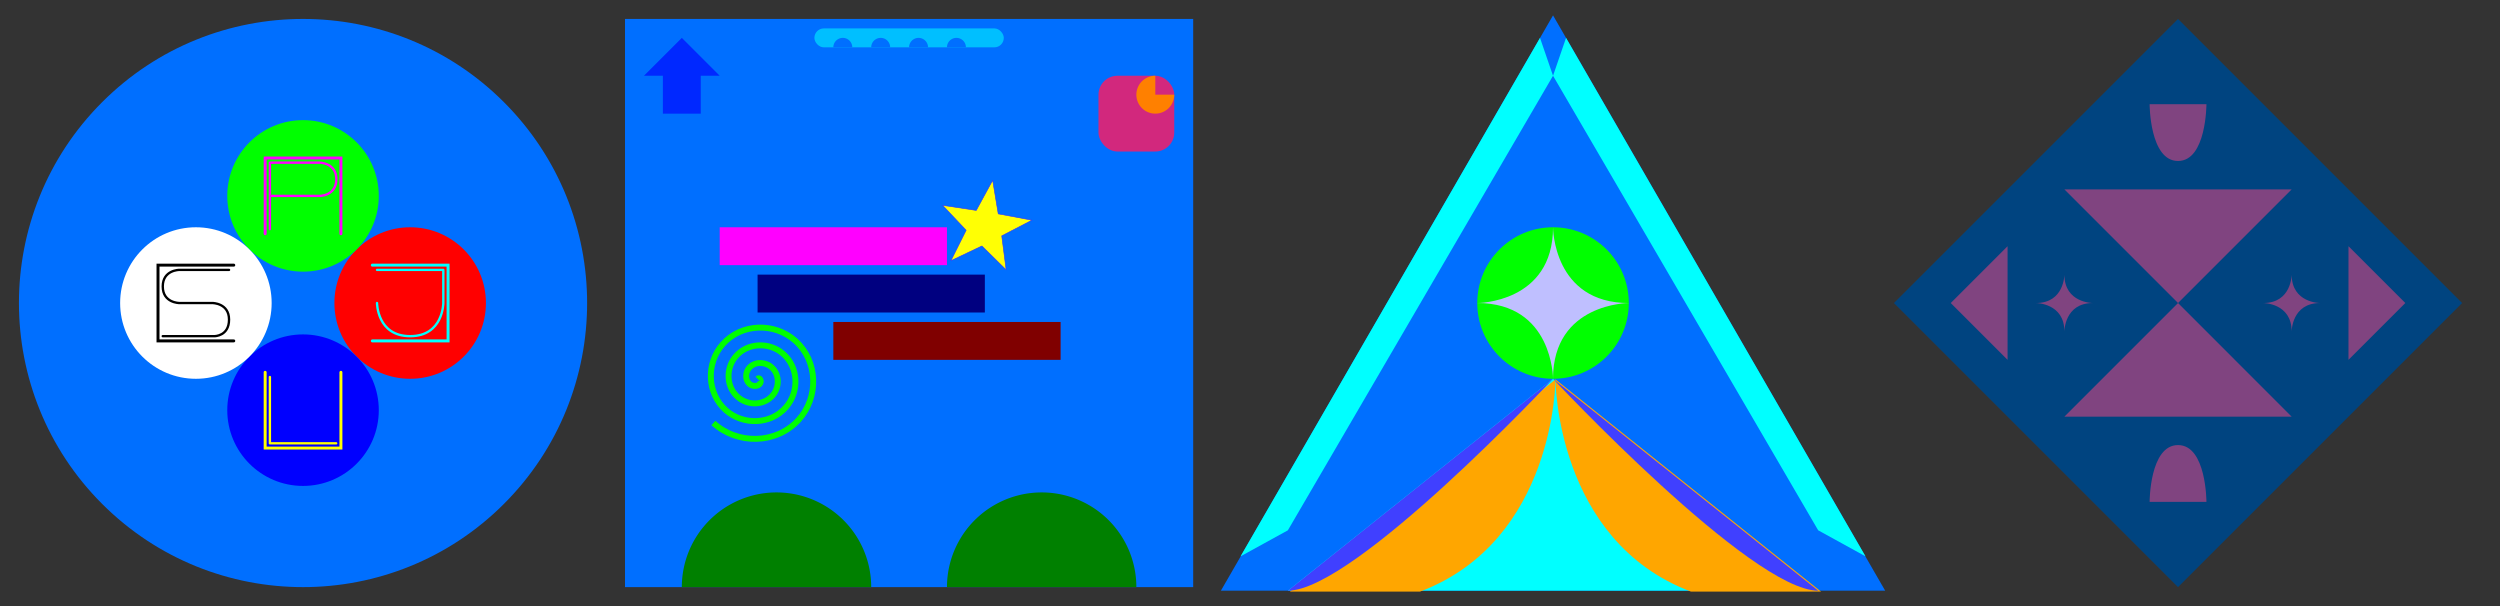 <?xml version="1.0" encoding="UTF-8" standalone="no"?>
<!-- Created with Inkscape (http://www.inkscape.org/) -->

<svg
   xmlns:dc="http://purl.org/dc/elements/1.1/"
   xmlns:cc="http://creativecommons.org/ns#"
   xmlns:rdf="http://www.w3.org/1999/02/22-rdf-syntax-ns#"
   xmlns:svg="http://www.w3.org/2000/svg"
   xmlns="http://www.w3.org/2000/svg"
   xmlns:sodipodi="http://sodipodi.sourceforge.net/DTD/sodipodi-0.dtd"
   xmlns:inkscape="http://www.inkscape.org/namespaces/inkscape"
   width="4224"
   height="1024"
   viewBox="0 0 1117.601 270.933"
   version="1.1"
   id="svg8"
   inkscape:version="0.92.3 (2405546, 2018-03-11)"
   sodipodi:docname="NewHeroSheet.svg"
   inkscape:export-filename="C:\Users\ASUS\Documents\starring codes\Unity Projects\JOELwindows7_GeoGon-ProofConcept_2DgameProg_Unity\Assets\Sprites\NewHeroPlayer_SHanpe.png"
   inkscape:export-xdpi="300"
   inkscape:export-ydpi="300">
  <rect x="0" y="0" width="1117.601" height="270.933" fill="#333333" stroke="none"/>
  <defs
     id="defs2" />
  <sodipodi:namedview
     id="base"
     pagecolor="#ffffff"
     bordercolor="#666666"
     borderopacity="1.0"
     inkscape:pageopacity="0.0"
     inkscape:pageshadow="2"
     inkscape:zoom="0.35355339"
     inkscape:cx="1368.0303"
     inkscape:cy="635.70838"
     inkscape:document-units="px"
     inkscape:current-layer="g961"
     showgrid="true"
     units="px"
     inkscape:window-width="1920"
     inkscape:window-height="1051"
     inkscape:window-x="-9"
     inkscape:window-y="-9"
     inkscape:window-maximized="1"
     inkscape:snap-bbox="true"
     inkscape:bbox-paths="false"
     inkscape:bbox-nodes="true"
     inkscape:snap-bbox-edge-midpoints="false"
     inkscape:snap-bbox-midpoints="true">
    <inkscape:grid
       type="xygrid"
       id="grid815"
       empspacing="4" />
    <inkscape:grid
       type="xygrid"
       id="grid817"
       color="#ff3f3f"
       opacity="0.125"
       empcolor="#ff3f3f"
       empopacity="0.251"
       empspacing="64" />
  </sodipodi:namedview>
  <g
     inkscape:groupmode="layer"
     id="layer2"
     inkscape:label="Pintpointer"
     sodipodi:insensitive="true">
    <rect
       style="opacity:1;fill:#00ffff;fill-opacity:1;stroke:none;stroke-width:1.058;stroke-linecap:round;stroke-linejoin:round;stroke-miterlimit:4;stroke-dasharray:none;stroke-opacity:1"
       id="rect1090"
       width="152.4"
       height="29.633"
       x="541.867"
       y="275.167"
       ry="4.233" />
    <rect
       style="opacity:1;fill:#ffff00;fill-opacity:1;stroke:none;stroke-width:1.058;stroke-linecap:round;stroke-linejoin:round;stroke-miterlimit:4;stroke-dasharray:none;stroke-opacity:1"
       id="rect1092"
       width="152.4"
       height="29.633"
       x="694.267"
       y="275.167"
       ry="4.233" />
    <rect
       style="opacity:1;fill:#00ffff;fill-opacity:1;stroke:none;stroke-width:1.058;stroke-linecap:round;stroke-linejoin:round;stroke-miterlimit:4;stroke-dasharray:none;stroke-opacity:1"
       id="rect1090-2"
       width="152.4"
       height="29.633"
       x="-33.867"
       y="-1471.083"
       ry="4.233"
       transform="rotate(90)" />
    <rect
       style="opacity:1;fill:#ffff00;fill-opacity:1;stroke:none;stroke-width:1.058;stroke-linecap:round;stroke-linejoin:round;stroke-miterlimit:4;stroke-dasharray:none;stroke-opacity:1"
       id="rect1092-9"
       width="152.4"
       height="29.633"
       x="118.533"
       y="-1471.083"
       ry="4.233"
       transform="rotate(90)" />
    <rect
       ry="4.233"
       y="281.517"
       x="8.6186483e-006"
       height="29.633"
       width="135.467"
       id="rect1116"
       style="opacity:1;fill:#00ffff;fill-opacity:1;stroke:none;stroke-width:0.998;stroke-linecap:round;stroke-linejoin:round;stroke-miterlimit:4;stroke-dasharray:none;stroke-opacity:1" />
    <rect
       ry="4.233"
       y="281.517"
       x="135.467"
       height="29.633"
       width="135.467"
       id="rect1118"
       style="opacity:1;fill:#ffff00;fill-opacity:1;stroke:none;stroke-width:0.998;stroke-linecap:round;stroke-linejoin:round;stroke-miterlimit:4;stroke-dasharray:none;stroke-opacity:1" />
  </g>
  <g
     inkscape:label="Main"
     inkscape:groupmode="layer"
     id="layer1"
     transform="translate(0,-26.067)">
    <g
       id="g961"
       transform="rotate(-45,135.467,161.533)">
      <g
         id="g3569">
        <circle
           style="fill:#006fff;fill-opacity:1;stroke-width:0.283"
           id="path819"
           cx="135.467"
           cy="161.533"
           r="127" />
        <g
           id="g935">
          <g
             id="g899">
            <g
               id="g869"
               transform="rotate(45,169.333,195.4)">
              <circle
                 style="opacity:1;fill:#ff0000;fill-opacity:1;stroke-width:0.265"
                 id="circle827"
                 cx="169.333"
                 cy="195.4"
                 r="33.867" />
              <g
                 id="g851">
                <path
                   style="fill:none;stroke:#00ffff;stroke-width:1.323;stroke-linecap:round;stroke-linejoin:miter;stroke-miterlimit:4;stroke-dasharray:none;stroke-opacity:1"
                   d="m 152.409,178.467 h 33.867 v 33.867 h -33.867"
                   id="path833"
                   inkscape:connector-curvature="0"
                   sodipodi:nodetypes="cccc" />
                <path
                   style="fill:none;stroke:#00ffff;stroke-width:1.058;stroke-linecap:round;stroke-linejoin:round;stroke-miterlimit:4;stroke-dasharray:none;stroke-opacity:1"
                   d="M 154.515,180.583 H 184.15 v 14.817 c 0,0 0,14.817 -14.817,14.817 -14.817,0 -14.817,-14.817 -14.817,-14.817"
                   id="path835"
                   inkscape:connector-curvature="0" />
              </g>
            </g>
            <g
               id="g875"
               transform="rotate(45,101.6,195.4)">
              <circle
                 r="33.867"
                 cy="195.4"
                 cx="101.6"
                 id="path825"
                 style="opacity:1;fill:#0000ff;fill-opacity:1;stroke-width:0.265" />
              <g
                 id="g855">
                <path
                   sodipodi:nodetypes="cccc"
                   inkscape:connector-curvature="0"
                   id="path837"
                   d="m 118.538,178.471 v 33.867 H 84.671 v -33.867"
                   style="fill:none;stroke:#ffff00;stroke-width:1.323;stroke-linecap:round;stroke-linejoin:miter;stroke-miterlimit:4;stroke-dasharray:none;stroke-opacity:1" />
                <path
                   style="fill:none;stroke:#ffff00;stroke-width:1.058;stroke-linecap:round;stroke-linejoin:round;stroke-miterlimit:4;stroke-dasharray:none;stroke-opacity:1"
                   d="m 86.785,180.584 v 29.632 h 29.632"
                   id="path843"
                   inkscape:connector-curvature="0" />
              </g>
            </g>
          </g>
          <g
             id="g911">
            <g
               id="g887"
               transform="rotate(45,169.333,127.667)">
              <circle
                 r="33.867"
                 cy="127.667"
                 cx="169.333"
                 id="circle829"
                 style="opacity:1;fill:#00ff00;fill-opacity:1;stroke-width:0.265" />
              <g
                 id="g859">
                <path
                   style="fill:none;stroke:#ff00ff;stroke-width:1.323;stroke-linecap:round;stroke-linejoin:miter;stroke-miterlimit:4;stroke-dasharray:none;stroke-opacity:1"
                   d="m 152.4,144.6 v -33.867 h 33.867 v 33.867"
                   id="path839"
                   inkscape:connector-curvature="0"
                   sodipodi:nodetypes="cccc" />
                <path
                   style="fill:none;stroke:#ff00ff;stroke-width:1.058;stroke-linecap:round;stroke-linejoin:round;stroke-miterlimit:4;stroke-dasharray:none;stroke-opacity:1"
                   d="m 154.517,142.516 v -29.698 h 14.849 7.425 c 0,0 7.425,0 7.425,7.425 0,7.425 -7.425,7.425 -7.425,7.425 h -7.425 -14.849 z"
                   id="path845"
                   inkscape:connector-curvature="0" />
              </g>
            </g>
            <g
               id="g881"
               transform="rotate(45,101.6,127.667)">
              <circle
                 style="opacity:1;fill:#ffffff;fill-opacity:1;stroke-width:0.265"
                 id="circle831"
                 cx="101.6"
                 cy="127.667"
                 r="33.867" />
              <g
                 id="g863">
                <path
                   sodipodi:nodetypes="cccc"
                   inkscape:connector-curvature="0"
                   id="path841"
                   d="M 118.529,144.595 H 84.662 v -33.867 h 33.867"
                   style="fill:none;stroke:#000000;stroke-width:1.323;stroke-linecap:round;stroke-linejoin:miter;stroke-miterlimit:4;stroke-dasharray:none;stroke-opacity:1" />
                <path
                   style="fill:none;stroke:#000000;stroke-width:1.058;stroke-linecap:round;stroke-linejoin:round;stroke-miterlimit:4;stroke-dasharray:none;stroke-opacity:1"
                   d="M 116.417,112.85 H 101.6 94.192 c 0,0 -7.408,0 -7.408,7.408 0,7.408 7.408,7.408 7.408,7.408 H 101.6 h 7.408 c 0,0 7.408,0 7.408,7.408 0,7.408 -6.482,7.408 -6.482,7.408 H 101.6 86.783"
                   id="path847"
                   inkscape:connector-curvature="0" />
              </g>
            </g>
          </g>
        </g>
      </g>
    </g>
    <g
       id="g1210">
      <path
         inkscape:transform-center-y="-31.750002"
         inkscape:transform-center-x="6.8799996e-006"
         d="m 694.267,32.946 148.48,257.175 -296.96,2e-5 z"
         inkscape:randomized="0"
         inkscape:rounded="0"
         inkscape:flatsided="true"
         sodipodi:arg2="-0.52359889"
         sodipodi:arg1="-1.5707964"
         sodipodi:r2="63.5"
         sodipodi:r1="171.45"
         sodipodi:cy="204.3958"
         sodipodi:cx="694.26654"
         sodipodi:sides="3"
         id="path829"
         style="fill:#006fff;fill-opacity:1;stroke-width:0.265"
         sodipodi:type="star" />
      <g
         id="g1194">
        <g
           id="g1170">
          <path
             sodipodi:nodetypes="ccccc"
             inkscape:connector-curvature="0"
             id="path1120"
             d="m 688.446,43 5.821,16.933 -118.533,203.2 -21.167,11.642 z"
             style="fill:#00ffff;fill-opacity:1;stroke:none;stroke-width:0.265px;stroke-linecap:butt;stroke-linejoin:miter;stroke-opacity:1" />
          <path
             style="fill:#00ffff;fill-opacity:1;stroke:none;stroke-width:0.265px;stroke-linecap:butt;stroke-linejoin:miter;stroke-opacity:1"
             d="m 700.087,43 -5.821,16.933 118.533,203.2 21.167,11.642 z"
             id="path1122"
             inkscape:connector-curvature="0"
             sodipodi:nodetypes="ccccc" />
        </g>
        <g
           id="g1180">
          <g
             id="g1166">
            <circle
               style="opacity:1;fill:#00ff00;fill-opacity:1;stroke:none;stroke-width:2.117;stroke-linecap:round;stroke-linejoin:round;stroke-miterlimit:4;stroke-dasharray:none;stroke-opacity:1"
               id="path1124"
               cx="694.267"
               cy="161.533"
               r="33.867" />
            <path
               style="fill:#bfbfff;fill-opacity:1;stroke:none;stroke-width:0.265px;stroke-linecap:butt;stroke-linejoin:miter;stroke-opacity:1"
               d="m 660.4,161.533 c 0,0 33.867,0 33.867,-33.867 0,0 -10e-6,33.867 33.867,33.867 0,0 -33.867,0 -33.867,33.867 0,0 10e-6,-33.867 -33.867,-33.867 z"
               id="path1126"
               inkscape:connector-curvature="0" />
          </g>
          <g
             id="g1162">
            <path
               style="fill:#00ffff;fill-opacity:1;stroke:none;stroke-width:0.265px;stroke-linecap:butt;stroke-linejoin:miter;stroke-opacity:1"
               d="m 575.733,290.121 118.533,-94.721 118.533,94.721 z"
               id="path1087"
               inkscape:connector-curvature="0"
               sodipodi:nodetypes="cccc" />
            <g
               id="g1152">
              <path
                 id="path1134"
                 transform="matrix(0.265,0,0,0.265,0,26.067)"
                 d="m 2624,640 -448,358 h 219.449 C 2623.987,911.685 2624,640 2624,640 Z"
                 style="fill:#ffa600;fill-opacity:1;stroke:none;stroke-width:1px;stroke-linecap:butt;stroke-linejoin:miter;stroke-opacity:1"
                 inkscape:connector-curvature="0" />
              <path
                 id="path1136"
                 transform="matrix(0.265,0,0,0.265,0,26.067)"
                 d="m 2624,640 c 0,0 0.013,271.685 228.551,358 H 3072 Z"
                 style="fill:#ffa600;fill-opacity:1;stroke:none;stroke-width:1px;stroke-linecap:butt;stroke-linejoin:miter;stroke-opacity:1"
                 inkscape:connector-curvature="0" />
            </g>
          </g>
        </g>
      </g>
    </g>
    <g
       id="g1156">
      <path
         inkscape:connector-curvature="0"
         id="path1130"
         d="m 694.267,195.4 c 0,0 -88.635,94.721 -118.533,94.721 z"
         style="fill:#4040ff;fill-opacity:1;stroke:none;stroke-width:0.265px;stroke-linecap:butt;stroke-linejoin:miter;stroke-opacity:1" />
      <path
         style="fill:#4040ff;fill-opacity:1;stroke:none;stroke-width:0.265px;stroke-linecap:butt;stroke-linejoin:miter;stroke-opacity:1"
         d="m 694.267,195.4 c 0,0 88.635,94.721 118.533,94.721 z"
         id="path1132"
         inkscape:connector-curvature="0" />
    </g>
    <g
       id="g1763">
      <g
         id="g1085">
        <rect
           style="fill:#006fff;fill-opacity:1;stroke-width:0.265"
           id="rect823"
           width="254"
           height="254"
           x="279.4"
           y="34.533" />
        <g
           id="g1064">
          <g
             id="g1002">
            <path
               style="opacity:1;fill:#008000;fill-opacity:1;stroke:none;stroke-width:5.292;stroke-linecap:round;stroke-linejoin:round;stroke-miterlimit:4;stroke-dasharray:none;stroke-opacity:1"
               id="path969"
               sodipodi:type="arc"
               sodipodi:cx="288.53329"
               sodipodi:cy="-347.13327"
               sodipodi:rx="42.333321"
               sodipodi:ry="42.333321"
               sodipodi:start="1.5707963"
               sodipodi:end="4.712389"
               d="m 288.533,-304.8 a 42.333,42.333 0 0 1 -36.662,-21.167 42.333,42.333 0 0 1 0,-42.333 42.333,42.333 0 0 1 36.662,-21.167 l -10e-6,42.333 z"
               transform="rotate(90)" />
            <path
               transform="rotate(90)"
               d="m 288.533,-423.333 a 42.333,42.333 0 0 1 -36.662,-21.167 42.333,42.333 0 0 1 0,-42.333 42.333,42.333 0 0 1 36.662,-21.167 l -10e-6,42.333 z"
               sodipodi:end="4.712389"
               sodipodi:start="1.5707963"
               sodipodi:ry="42.333321"
               sodipodi:rx="42.333321"
               sodipodi:cy="-465.6666"
               sodipodi:cx="288.53329"
               sodipodi:type="arc"
               id="path971"
               style="opacity:1;fill:#008000;fill-opacity:1;stroke:none;stroke-width:5.292;stroke-linecap:round;stroke-linejoin:round;stroke-miterlimit:4;stroke-dasharray:none;stroke-opacity:1" />
          </g>
          <g
             id="g1045">
            <g
               id="g1030">
              <g
                 id="g998">
                <rect
                   style="opacity:1;fill:#d2287d;fill-opacity:1;stroke:none;stroke-width:1.058;stroke-linecap:round;stroke-linejoin:round;stroke-miterlimit:4;stroke-dasharray:none;stroke-opacity:1"
                   id="rect965"
                   width="33.867"
                   height="33.867"
                   x="491.067"
                   y="59.933"
                   ry="8.467" />
              </g>
              <path
                 d="m 524.933,68.4 a 8.467,8.467 0 0 1 -5.227,7.822 8.467,8.467 0 0 1 -9.227,-1.835 8.467,8.467 0 0 1 -1.835,-9.227 8.467,8.467 0 0 1 7.822,-5.227 l 0,8.467 z"
                 sodipodi:end="4.712389"
                 sodipodi:start="0"
                 sodipodi:ry="8.4666653"
                 sodipodi:rx="8.4666653"
                 sodipodi:cy="68.399986"
                 sodipodi:cx="516.46655"
                 sodipodi:type="arc"
                 id="path967"
                 style="opacity:1;fill:#ff8000;fill-opacity:1;stroke:none;stroke-width:1.058;stroke-linecap:round;stroke-linejoin:round;stroke-miterlimit:4;stroke-dasharray:none;stroke-opacity:1" />
            </g>
            <g
               id="g1012">
              <path
                 inkscape:connector-curvature="0"
                 id="path963"
                 d="m 296.333,59.933 h -8.467 l 16.933,-16.933 16.933,16.933 h -8.467 v 16.933 h -16.933 z"
                 style="fill:#0028ff;fill-opacity:1;stroke:none;stroke-width:0.265px;stroke-linecap:butt;stroke-linejoin:miter;stroke-opacity:1" />
              <g
                 id="g995">
                <rect
                   style="opacity:1;fill:#00bfff;fill-opacity:1;stroke:none;stroke-width:1.058;stroke-linecap:round;stroke-linejoin:round;stroke-miterlimit:4;stroke-dasharray:none;stroke-opacity:1"
                   id="rect973"
                   width="84.667"
                   height="8.467"
                   x="364.067"
                   y="38.767"
                   ry="4.233" />
                <g
                   id="g987">
                  <path
                     transform="rotate(90)"
                     d="m 47.233,-372.533 a 4.233,4.233 0 0 1 -3.666,-2.117 4.233,4.233 0 0 1 0,-4.233 4.233,4.233 0 0 1 3.666,-2.117 l 0,4.233 z"
                     sodipodi:end="4.712389"
                     sodipodi:start="1.5707963"
                     sodipodi:ry="4.233336"
                     sodipodi:rx="4.233336"
                     sodipodi:cy="-376.7666"
                     sodipodi:cx="47.233322"
                     sodipodi:type="arc"
                     id="path975"
                     style="opacity:1;fill:#006fff;fill-opacity:1;stroke:none;stroke-width:0.529;stroke-linecap:round;stroke-linejoin:round;stroke-miterlimit:4;stroke-dasharray:none;stroke-opacity:1" />
                  <path
                     style="opacity:1;fill:#006fff;fill-opacity:1;stroke:none;stroke-width:0.529;stroke-linecap:round;stroke-linejoin:round;stroke-miterlimit:4;stroke-dasharray:none;stroke-opacity:1"
                     id="path977"
                     sodipodi:type="arc"
                     sodipodi:cx="47.233322"
                     sodipodi:cy="-393.69995"
                     sodipodi:rx="4.233336"
                     sodipodi:ry="4.233336"
                     sodipodi:start="1.5707963"
                     sodipodi:end="4.712389"
                     d="m 47.233,-389.467 a 4.233,4.233 0 0 1 -3.666,-2.117 4.233,4.233 0 0 1 0,-4.233 4.233,4.233 0 0 1 3.666,-2.117 l 0,4.233 z"
                     transform="rotate(90)" />
                  <path
                     transform="rotate(90)"
                     d="m 47.233,-406.4 a 4.233,4.233 0 0 1 -3.666,-2.117 4.233,4.233 0 0 1 0,-4.233 4.233,4.233 0 0 1 3.666,-2.117 l 0,4.233 z"
                     sodipodi:end="4.712389"
                     sodipodi:start="1.5707963"
                     sodipodi:ry="4.233336"
                     sodipodi:rx="4.233336"
                     sodipodi:cy="-410.63327"
                     sodipodi:cx="47.233326"
                     sodipodi:type="arc"
                     id="path979"
                     style="opacity:1;fill:#006fff;fill-opacity:1;stroke:none;stroke-width:0.529;stroke-linecap:round;stroke-linejoin:round;stroke-miterlimit:4;stroke-dasharray:none;stroke-opacity:1" />
                  <path
                     style="opacity:1;fill:#006fff;fill-opacity:1;stroke:none;stroke-width:0.529;stroke-linecap:round;stroke-linejoin:round;stroke-miterlimit:4;stroke-dasharray:none;stroke-opacity:1"
                     id="path981"
                     sodipodi:type="arc"
                     sodipodi:cx="47.233326"
                     sodipodi:cy="-427.56659"
                     sodipodi:rx="4.233336"
                     sodipodi:ry="4.233336"
                     sodipodi:start="1.5707963"
                     sodipodi:end="4.712389"
                     d="m 47.233,-423.333 a 4.233,4.233 0 0 1 -3.666,-2.117 4.233,4.233 0 0 1 0,-4.233 4.233,4.233 0 0 1 3.666,-2.117 l 0,4.233 z"
                     transform="rotate(90)" />
                </g>
              </g>
            </g>
          </g>
        </g>
      </g>
      <g
         id="g1734">
        <g
           id="g1726">
          <rect
             y="127.667"
             x="321.733"
             height="16.933"
             width="101.6"
             id="rect1212"
             style="opacity:1;fill:#ff00ff;fill-opacity:1;stroke:none;stroke-width:1.058;stroke-linecap:round;stroke-linejoin:round;stroke-miterlimit:4;stroke-dasharray:none;stroke-opacity:1" />
          <rect
             style="opacity:1;fill:#000080;fill-opacity:1;stroke:none;stroke-width:1.058;stroke-linecap:round;stroke-linejoin:round;stroke-miterlimit:4;stroke-dasharray:none;stroke-opacity:1"
             id="rect1214"
             width="101.6"
             height="16.933"
             x="338.667"
             y="148.833" />
          <rect
             y="170"
             x="372.533"
             height="16.933"
             width="101.6"
             id="rect1216"
             style="opacity:1;fill:#800000;fill-opacity:1;stroke:none;stroke-width:1.058;stroke-linecap:round;stroke-linejoin:round;stroke-miterlimit:4;stroke-dasharray:none;stroke-opacity:1" />
        </g>
        <path
           sodipodi:type="spiral"
           style="fill:none;fill-rule:evenodd;stroke:#00ff00;stroke-width:2.646;stroke-miterlimit:4;stroke-dasharray:none;stroke-opacity:1"
           id="path1218"
           sodipodi:cx="338.66666"
           sodipodi:cy="195.39999"
           sodipodi:expansion="1"
           sodipodi:revolution="3.5"
           sodipodi:radius="27.938555"
           sodipodi:argument="-19.634954"
           sodipodi:t0="0"
           d="m 338.667,195.4 c 0.849,-0.849 1.563,0.726 1.411,1.411 -0.412,1.858 -2.792,2.156 -4.233,1.411 -2.578,-1.333 -2.88,-4.795 -1.411,-7.056 2.156,-3.317 6.825,-3.625 9.878,-1.411 4.069,2.951 4.38,8.865 1.411,12.7 -3.736,4.826 -10.909,5.139 -15.522,1.411 -5.587,-4.515 -5.901,-12.956 -1.411,-18.344 5.291,-6.35 15.005,-6.664 21.167,-1.411 7.114,6.065 7.429,17.055 1.411,23.989 -6.838,7.879 -19.105,8.195 -26.811,1.411 -8.645,-7.61 -8.961,-21.156 -1.411,-29.633 8.381,-9.411 23.208,-9.727 32.456,-1.411 10.178,9.152 10.494,25.259 1.411,35.278 -9.923,10.945 -27.311,11.261 -38.1,1.411" />
        <path
           sodipodi:type="star"
           style="opacity:1;fill:#ffff04;fill-opacity:1;stroke:#3333ff;stroke-width:0.265;stroke-linecap:round;stroke-linejoin:round;stroke-miterlimit:4;stroke-dasharray:none;stroke-opacity:1"
           id="path1220"
           sodipodi:sides="5"
           sodipodi:cx="440.26666"
           sodipodi:cy="127.66666"
           sodipodi:r1="21.298544"
           sodipodi:r2="8.4666672"
           sodipodi:arg1="1.1071491"
           sodipodi:arg2="1.7273991"
           inkscape:flatsided="false"
           inkscape:rounded="0"
           inkscape:randomized="0"
           d="m 449.792,146.717 -10.845,-10.687 -13.854,6.583 6.812,-13.617 -10.541,-11.142 15.056,2.271 7.339,-13.468 2.493,15.021 15.077,2.818 -13.515,7.012 z"
           inkscape:transform-center-x="-0.57457445"
           inkscape:transform-center-y="-1.0734239" />
      </g>
    </g>
    <g
       id="g978"
       transform="matrix(1.5,0,0,1.5,-474.134,-80.767)">
      <path
         inkscape:connector-curvature="0"
         id="path901"
         d="m 880.533,135.467 84.667,84.667 84.667,-84.667 -84.667,-84.667 z"
         style="fill:#004480;fill-opacity:1;stroke:none;stroke-width:1.323;stroke-linecap:butt;stroke-linejoin:miter;stroke-miterlimit:4;stroke-dasharray:none;stroke-opacity:1"
         transform="translate(0,26.067)" />
      <g
         id="g962">
        <path
           style="fill:#804480;fill-opacity:1;stroke:none;stroke-width:0.265px;stroke-linecap:butt;stroke-linejoin:miter;stroke-opacity:1"
           d="m 965.2,161.533 -33.867,-33.867 h 67.733 L 931.333,195.4 h 67.733 z"
           id="path904"
           inkscape:connector-curvature="0" />
        <g
           id="g948">
          <g
             id="g928">
            <path
               style="fill:#804480;fill-opacity:1;stroke:none;stroke-width:0.265px;stroke-linecap:butt;stroke-linejoin:miter;stroke-opacity:1"
               d="m 956.733,102.267 c 0,0 0,16.933 8.467,16.933 8.467,0 8.467,-16.933 8.467,-16.933 z"
               id="path910"
               inkscape:connector-curvature="0" />
            <path
               style="fill:#804480;fill-opacity:1;stroke:none;stroke-width:0.265px;stroke-linecap:butt;stroke-linejoin:miter;stroke-opacity:1"
               d="m 956.733,220.8 c 0,0 0,-16.933 8.467,-16.933 8.467,0 8.467,16.933 8.467,16.933 z"
               id="path912"
               inkscape:connector-curvature="0" />
          </g>
          <g
             id="g936">
            <g
               id="g924">
              <path
                 inkscape:connector-curvature="0"
                 id="path906"
                 d="M 897.467,161.533 914.4,144.6 v 33.867 z"
                 style="fill:#804480;fill-opacity:1;stroke:none;stroke-width:0.265px;stroke-linecap:butt;stroke-linejoin:miter;stroke-opacity:1" />
              <path
                 inkscape:connector-curvature="0"
                 id="path908"
                 d="m 1016,144.6 v 33.867 l 16.933,-16.933 z"
                 style="fill:#804480;fill-opacity:1;stroke:none;stroke-width:0.265px;stroke-linecap:butt;stroke-linejoin:miter;stroke-opacity:1" />
            </g>
            <g
               id="g920">
              <path
                 inkscape:connector-curvature="0"
                 id="path914"
                 d="m 922.867,161.533 c 0,0 8.467,0 8.467,8.467 0,0 -10e-6,-8.467 8.467,-8.467 0,0 -8.467,0 -8.467,-8.467 0,0 10e-6,8.467 -8.467,8.467 z"
                 style="fill:#804480;fill-opacity:1;stroke:none;stroke-width:0.265px;stroke-linecap:butt;stroke-linejoin:miter;stroke-opacity:1" />
              <path
                 style="fill:#804480;fill-opacity:1;stroke:none;stroke-width:0.265px;stroke-linecap:butt;stroke-linejoin:miter;stroke-opacity:1"
                 d="m 990.6,161.533 c 0,0 8.467,0 8.467,8.467 0,0 -10e-6,-8.467 8.467,-8.467 0,0 -8.467,0 -8.467,-8.467 0,0 10e-6,8.467 -8.467,8.467 z"
                 id="path916"
                 inkscape:connector-curvature="0" />
            </g>
          </g>
        </g>
      </g>
    </g>
  </g>
</svg>
